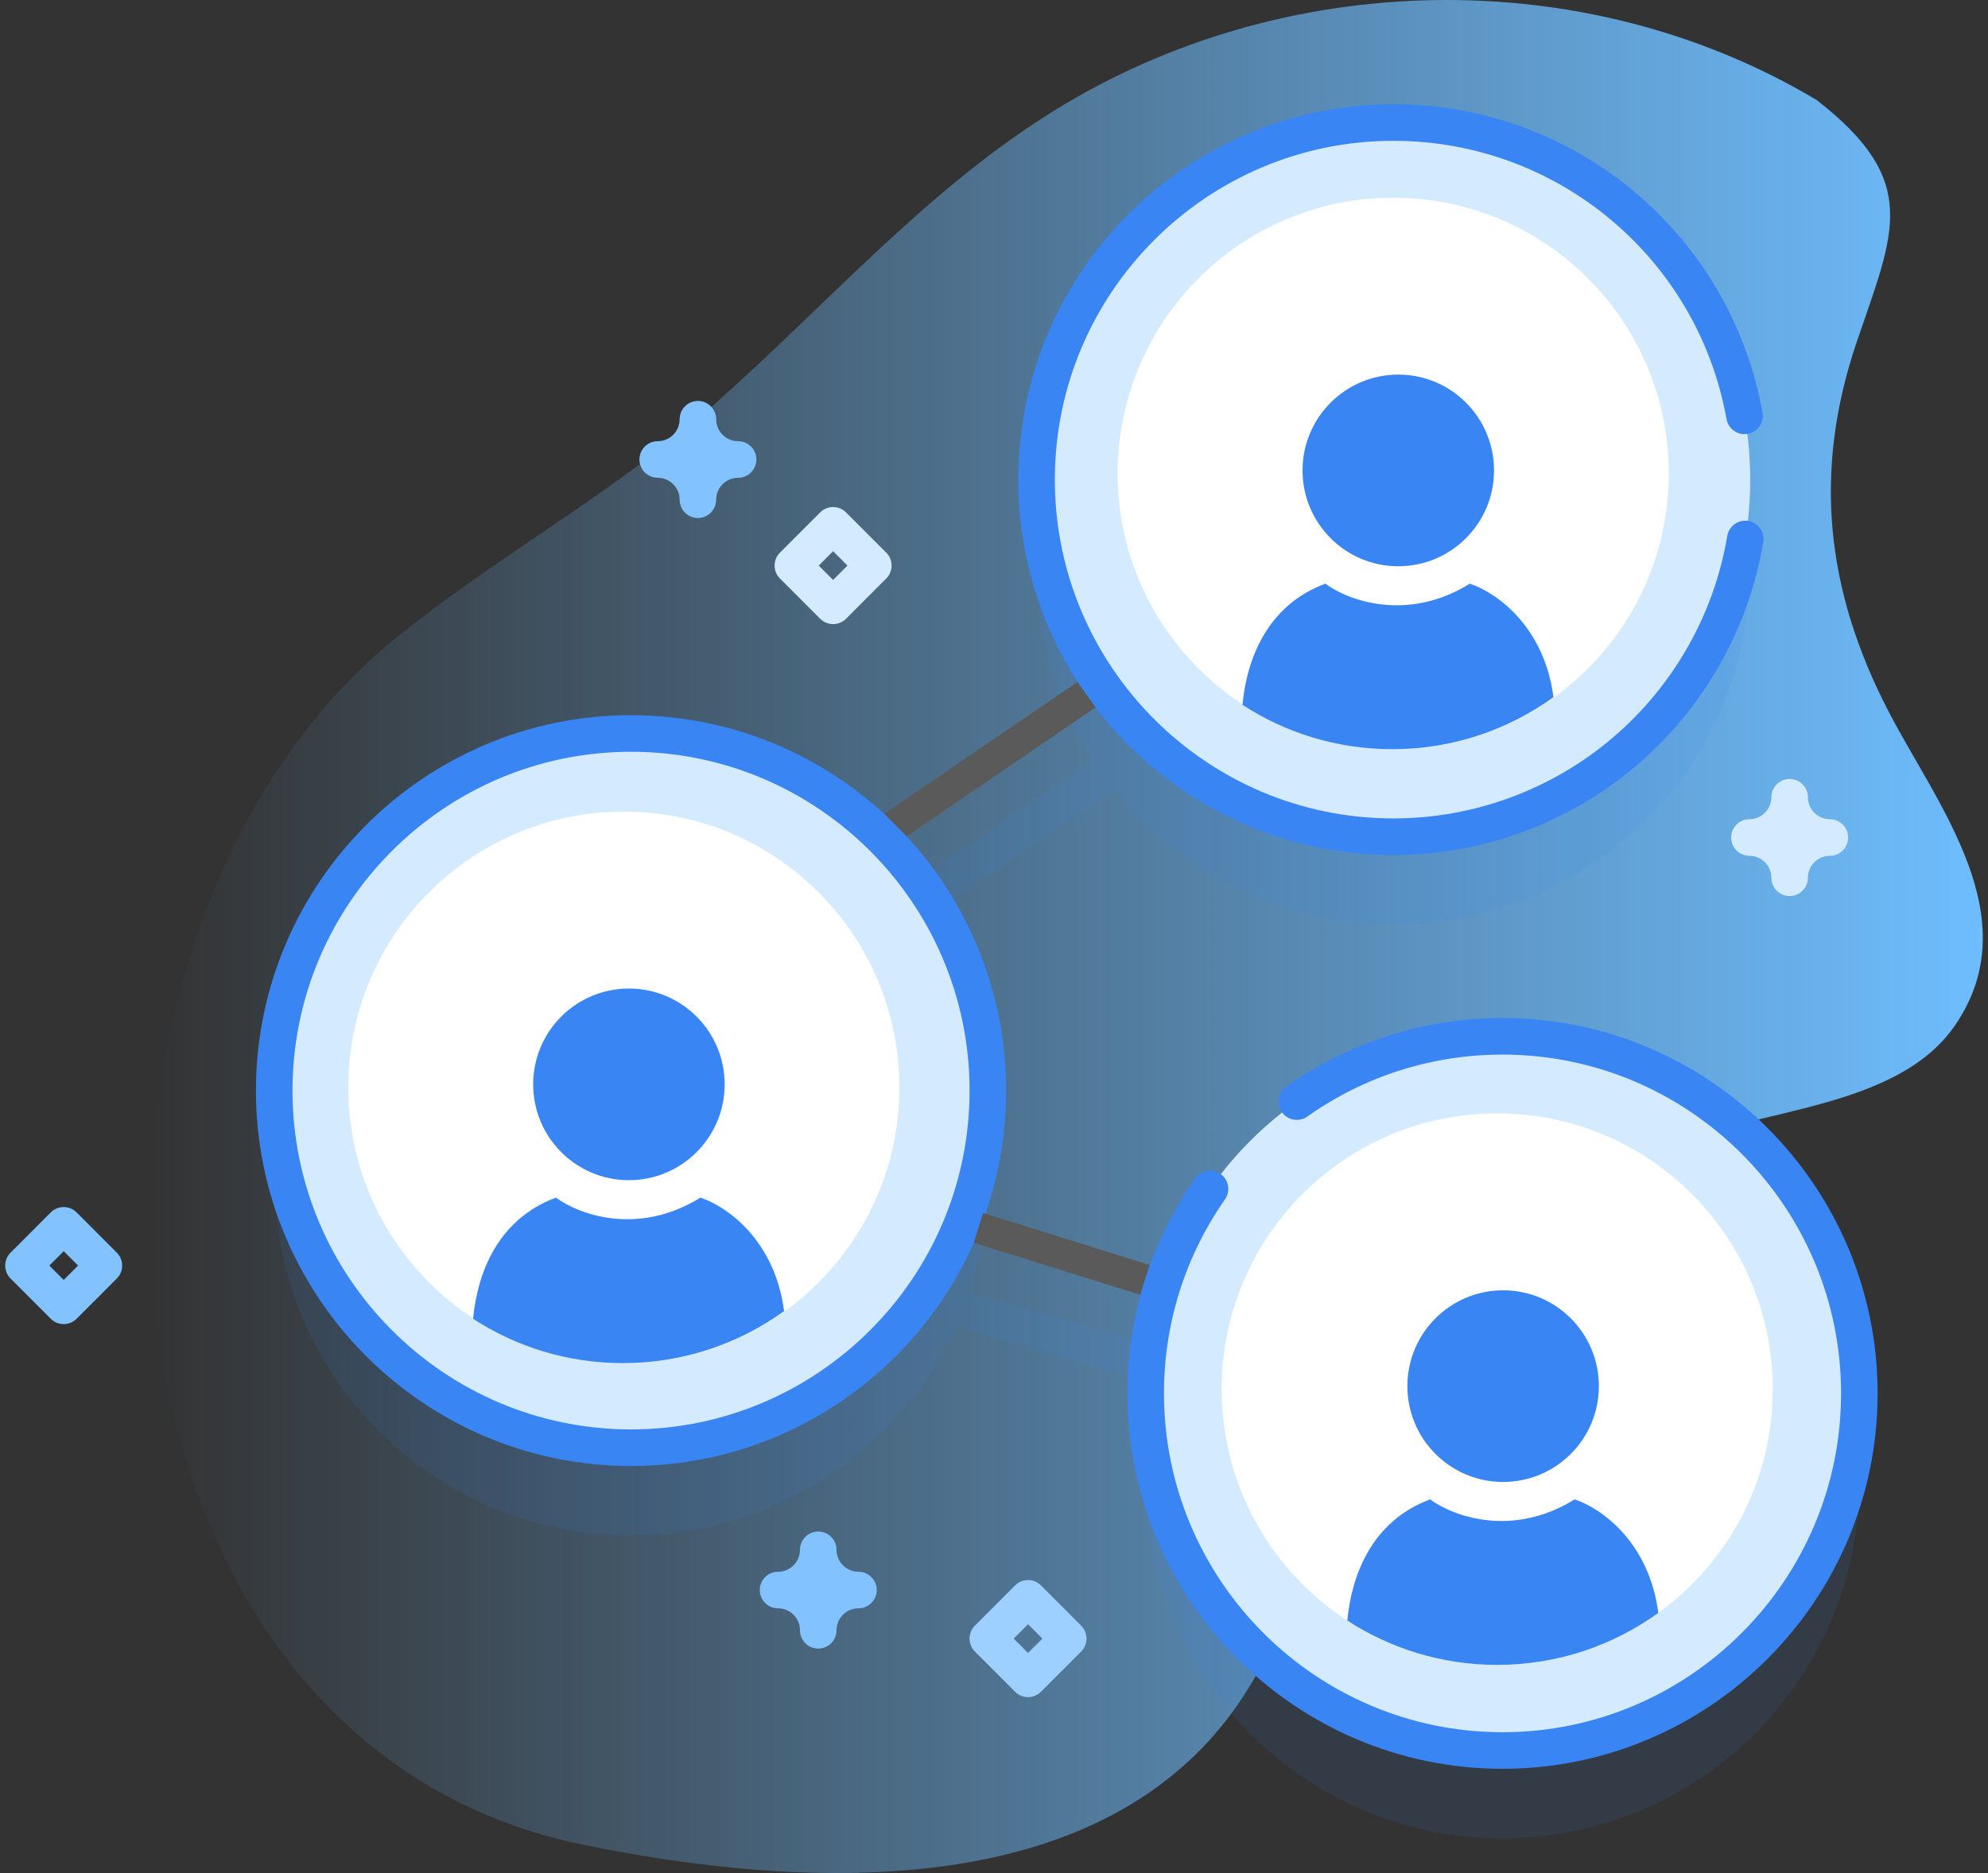 <svg width="191" height="180" viewBox="0 0 191 180" fill="none" xmlns="http://www.w3.org/2000/svg">
<rect x="0" y="0" width="191" height="180" fill="#333333" stroke="none"/>
<path d="M174.546 9.616C152.156 -3.739 123.183 -2.998 101.193 10.685C88.838 18.372 79.288 29.459 68.458 39.004C58.968 47.367 47.933 53.333 38.132 61.224C2.589 89.843 5.98 167.031 56.029 177.284C77.725 181.728 107.376 183.154 120.128 161.941C132.286 141.715 136.364 121.025 160.119 110.282C168.398 106.537 182.235 106.726 187.843 98.522C194.921 88.168 186.139 77.413 181.455 68.39C175.418 56.763 174.152 45.299 178.4 32.826C182.016 22.205 184.563 17.434 174.546 9.616Z" fill="url(#paint0_linear_867_1766)"/>
<path opacity="0.1" d="M144.356 108.027C129.834 108.027 117.422 117.067 112.426 129.831C112.392 129.819 112.36 129.8 112.324 129.79L93.135 124.167C94.284 120.736 94.908 117.064 94.908 113.245C94.908 104.381 91.551 96.302 86.04 90.212L106.98 75.957C107.005 75.939 107.024 75.918 107.048 75.899C113.329 83.79 123.009 88.847 133.871 88.847C152.804 88.847 168.153 73.483 168.153 54.529C168.153 35.576 152.804 20.211 133.871 20.211C114.938 20.211 99.59 35.576 99.59 54.529C99.59 61.351 101.578 67.707 105.006 73.05H105.005L83.824 87.47C83.717 87.543 83.622 87.626 83.537 87.717C77.465 82.253 69.434 78.926 60.627 78.926C41.694 78.926 26.346 94.291 26.346 113.245C26.346 132.198 41.694 147.563 60.627 147.563C74.505 147.563 86.457 139.306 91.85 127.433C91.913 127.459 91.973 127.49 92.04 127.51L111.319 133.158C110.509 136.083 110.074 139.163 110.074 142.346C110.074 161.299 125.423 176.664 144.356 176.664C163.289 176.664 178.637 161.299 178.637 142.346C178.637 123.392 163.289 108.027 144.356 108.027Z" fill="#3A85F4"/>
<path d="M133.872 80.41C152.805 80.41 168.154 65.045 168.154 46.092C168.154 27.138 152.805 11.774 133.872 11.774C114.939 11.774 99.591 27.138 99.591 46.092C99.591 65.045 114.939 80.41 133.872 80.41Z" fill="#D4EBFF"/>
<path d="M60.627 139.125C79.56 139.125 94.908 123.76 94.908 104.807C94.908 85.853 79.56 70.489 60.627 70.489C41.694 70.489 26.346 85.853 26.346 104.807C26.346 123.76 41.694 139.125 60.627 139.125Z" fill="#D4EBFF"/>
<path d="M144.357 168.226C163.29 168.226 178.639 152.861 178.639 133.908C178.639 114.955 163.29 99.59 144.357 99.59C125.424 99.59 110.076 114.955 110.076 133.908C110.076 152.861 125.424 168.226 144.357 168.226Z" fill="#D4EBFF"/>
<path d="M67.052 49.782C66.082 49.782 65.296 48.995 65.296 48.025C65.296 46.861 64.351 45.915 63.189 45.915C62.219 45.915 61.433 45.128 61.433 44.157C61.433 43.187 62.219 42.4 63.189 42.4C64.351 42.4 65.296 41.454 65.296 40.29C65.296 39.32 66.082 38.532 67.052 38.532C68.022 38.532 68.808 39.32 68.808 40.29C68.808 41.454 69.753 42.4 70.915 42.4C71.885 42.4 72.671 43.187 72.671 44.157C72.671 45.128 71.885 45.915 70.915 45.915C69.753 45.915 68.808 46.861 68.808 48.025C68.808 48.995 68.022 49.782 67.052 49.782Z" fill="#81C2FF"/>
<path d="M171.941 86.111C170.972 86.111 170.186 85.324 170.186 84.353C170.186 83.19 169.241 82.244 168.078 82.244C167.108 82.244 166.323 81.457 166.323 80.486C166.323 79.515 167.108 78.728 168.078 78.728C169.241 78.728 170.186 77.782 170.186 76.619C170.186 75.648 170.972 74.861 171.941 74.861C172.911 74.861 173.697 75.648 173.697 76.619C173.697 77.782 174.642 78.728 175.805 78.728C176.775 78.728 177.56 79.515 177.56 80.486C177.56 81.457 176.775 82.244 175.805 82.244C174.642 82.244 173.697 83.19 173.697 84.353C173.697 85.324 172.911 86.111 171.941 86.111Z" fill="#D4EBFF"/>
<path d="M78.614 158.431C77.644 158.431 76.858 157.644 76.858 156.673C76.858 155.51 75.913 154.563 74.751 154.563C73.781 154.563 72.995 153.776 72.995 152.806C72.995 151.835 73.781 151.048 74.751 151.048C75.913 151.048 76.858 150.102 76.858 148.938C76.858 147.968 77.644 147.181 78.614 147.181C79.584 147.181 80.37 147.968 80.37 148.938C80.37 150.102 81.315 151.048 82.477 151.048C83.447 151.048 84.233 151.835 84.233 152.806C84.233 153.776 83.447 154.563 82.477 154.563C81.315 154.563 80.37 155.51 80.37 156.673C80.37 157.644 79.584 158.431 78.614 158.431Z" fill="#81C2FF"/>
<path d="M80.042 59.978C79.593 59.978 79.143 59.806 78.8 59.463L74.937 55.596C74.251 54.909 74.251 53.796 74.937 53.11L78.8 49.243C79.486 48.556 80.598 48.556 81.283 49.243L85.146 53.11C85.832 53.797 85.832 54.91 85.146 55.596L81.283 59.463C80.941 59.806 80.491 59.978 80.042 59.978ZM78.662 54.353L80.042 55.734L81.422 54.353L80.042 52.971L78.662 54.353Z" fill="#D4EBFF"/>
<path d="M98.77 163.097C98.321 163.097 97.871 162.925 97.528 162.582L93.665 158.715C92.979 158.028 92.979 156.915 93.665 156.229L97.528 152.362C98.213 151.676 99.326 151.676 100.011 152.362L103.874 156.229C104.56 156.916 104.56 158.029 103.874 158.715L100.011 162.582C99.669 162.925 99.219 163.097 98.77 163.097ZM97.39 157.472L98.77 158.853L100.15 157.472L98.77 156.091L97.39 157.472Z" fill="#9ED0FF"/>
<path d="M6.119 127.25C5.67 127.25 5.22 127.078 4.877 126.735L1.014 122.868C0.329 122.181 0.329 121.068 1.014 120.382L4.877 116.515C5.563 115.828 6.675 115.828 7.36 116.515L11.223 120.382C11.909 121.068 11.909 122.182 11.223 122.868L7.36 126.735C7.018 127.078 6.568 127.25 6.119 127.25ZM4.739 121.625L6.119 123.006L7.499 121.625L6.119 120.243L4.739 121.625Z" fill="#81C2FF"/>
<path d="M85 80L105.5 66" stroke="#5A5A5A" stroke-width="3"/>
<path fill-rule="evenodd" clip-rule="evenodd" d="M60.627 140.884C75.27 140.884 87.901 132.095 93.533 119.51C93.779 119.009 94.379 117.651 94.815 116.223C96.014 112.633 96.665 108.795 96.665 104.808C96.665 95.591 93.193 87.171 87.491 80.788C87.206 80.464 85.701 78.957 84.983 78.243C78.565 72.341 70.009 68.731 60.627 68.731C40.755 68.731 24.589 84.915 24.589 104.807C24.59 124.7 40.756 140.884 60.627 140.884ZM103.565 65.593C104.156 66.431 105.391 68.177 105.611 68.452C112.217 76.802 122.43 82.168 133.872 82.168C142.449 82.168 150.759 79.1 157.271 73.528C163.709 68.02 168.021 60.405 169.411 52.086C169.571 51.128 168.925 50.222 167.969 50.062C167.015 49.903 166.107 50.548 165.947 51.506C164.693 59.011 160.801 65.883 154.989 70.856C149.113 75.883 141.613 78.652 133.872 78.652C115.937 78.652 101.346 64.046 101.346 46.092C101.346 28.138 115.937 13.532 133.872 13.532C149.627 13.532 163.088 24.779 165.879 40.274C166.051 41.23 166.963 41.864 167.919 41.692C168.873 41.52 169.508 40.606 169.336 39.65C166.242 22.479 151.328 10.016 133.871 10.016C114 10.016 97.834 26.2 97.834 46.092C97.834 53.271 99.94 59.967 103.565 65.593ZM108.319 133.908C108.319 130.6 108.765 127.351 109.632 124.227C109.739 123.608 110.417 121.744 110.742 120.889C111.78 118.207 113.139 115.642 114.815 113.246C115.371 112.45 116.466 112.257 117.261 112.813C118.055 113.37 118.248 114.466 117.692 115.261C113.858 120.745 111.831 127.193 111.831 133.908C111.831 151.862 126.422 166.469 144.357 166.469C162.291 166.469 176.882 151.862 176.882 133.908C176.882 115.954 162.291 101.348 144.357 101.348C137.594 101.348 131.109 103.406 125.605 107.301C124.814 107.861 123.718 107.673 123.158 106.88C122.598 106.087 122.786 104.99 123.578 104.43C129.678 100.114 136.863 97.832 144.356 97.832C164.228 97.832 180.394 114.016 180.394 133.908C180.394 153.801 164.228 169.984 144.356 169.984C124.485 169.984 108.319 153.801 108.319 133.908ZM60.627 72.247C78.561 72.247 93.153 86.853 93.153 104.807C93.153 122.761 78.561 137.368 60.627 137.368C42.693 137.368 28.102 122.761 28.102 104.807C28.102 86.854 42.693 72.247 60.627 72.247Z" fill="#3A85F4"/>
<ellipse cx="133.857" cy="45.5" rx="26.472" ry="26.5" fill="white"/>
<ellipse cx="59.936" cy="104.5" rx="26.472" ry="26.5" fill="white"/>
<ellipse cx="143.847" cy="133.5" rx="26.472" ry="26.5" fill="white"/>
<ellipse cx="144.415" cy="133.209" rx="9.199" ry="9.209" fill="#3A85F4"/>
<path fill-rule="evenodd" clip-rule="evenodd" d="M129.445 155.739C129.842 151.438 131.766 146.178 137.406 144.093C139.505 145.661 145.22 147.855 151.287 144.093C153.904 144.961 158.454 148.248 159.324 155.001C154.976 158.143 149.636 159.996 143.865 160H143.83C138.525 159.997 133.586 158.431 129.445 155.739Z" fill="#3A85F4"/>
<ellipse cx="60.423" cy="104.209" rx="9.199" ry="9.209" fill="#3A85F4"/>
<path fill-rule="evenodd" clip-rule="evenodd" d="M45.453 126.739C45.85 122.438 47.774 117.178 53.414 115.093C55.513 116.661 61.228 118.855 67.295 115.093C69.912 115.961 74.462 119.248 75.332 126.001C70.984 129.143 65.644 130.996 59.873 131H59.838C54.533 130.997 49.594 129.431 45.453 126.739Z" fill="#3A85F4"/>
<ellipse cx="134.343" cy="45.209" rx="9.199" ry="9.209" fill="#3A85F4"/>
<path fill-rule="evenodd" clip-rule="evenodd" d="M119.373 67.738C119.769 63.438 121.693 58.178 127.334 56.093C129.432 57.661 135.147 59.855 141.214 56.093C143.832 56.962 148.381 60.248 149.251 67.002C144.903 70.144 139.564 71.996 133.793 72H133.757C128.453 71.996 123.513 70.431 119.373 67.738Z" fill="#3A85F4"/>
<path d="M94 118L110 123" stroke="#5A5A5A" stroke-width="3"/>
<defs>
<linearGradient id="paint0_linear_867_1766" x1="14.485" y1="90" x2="190.5" y2="90" gradientUnits="userSpaceOnUse">
<stop stop-color="#6EBDFE" stop-opacity="0"/>
<stop offset="1" stop-color="#6EBDFE"/>
</linearGradient>
</defs>
</svg>
